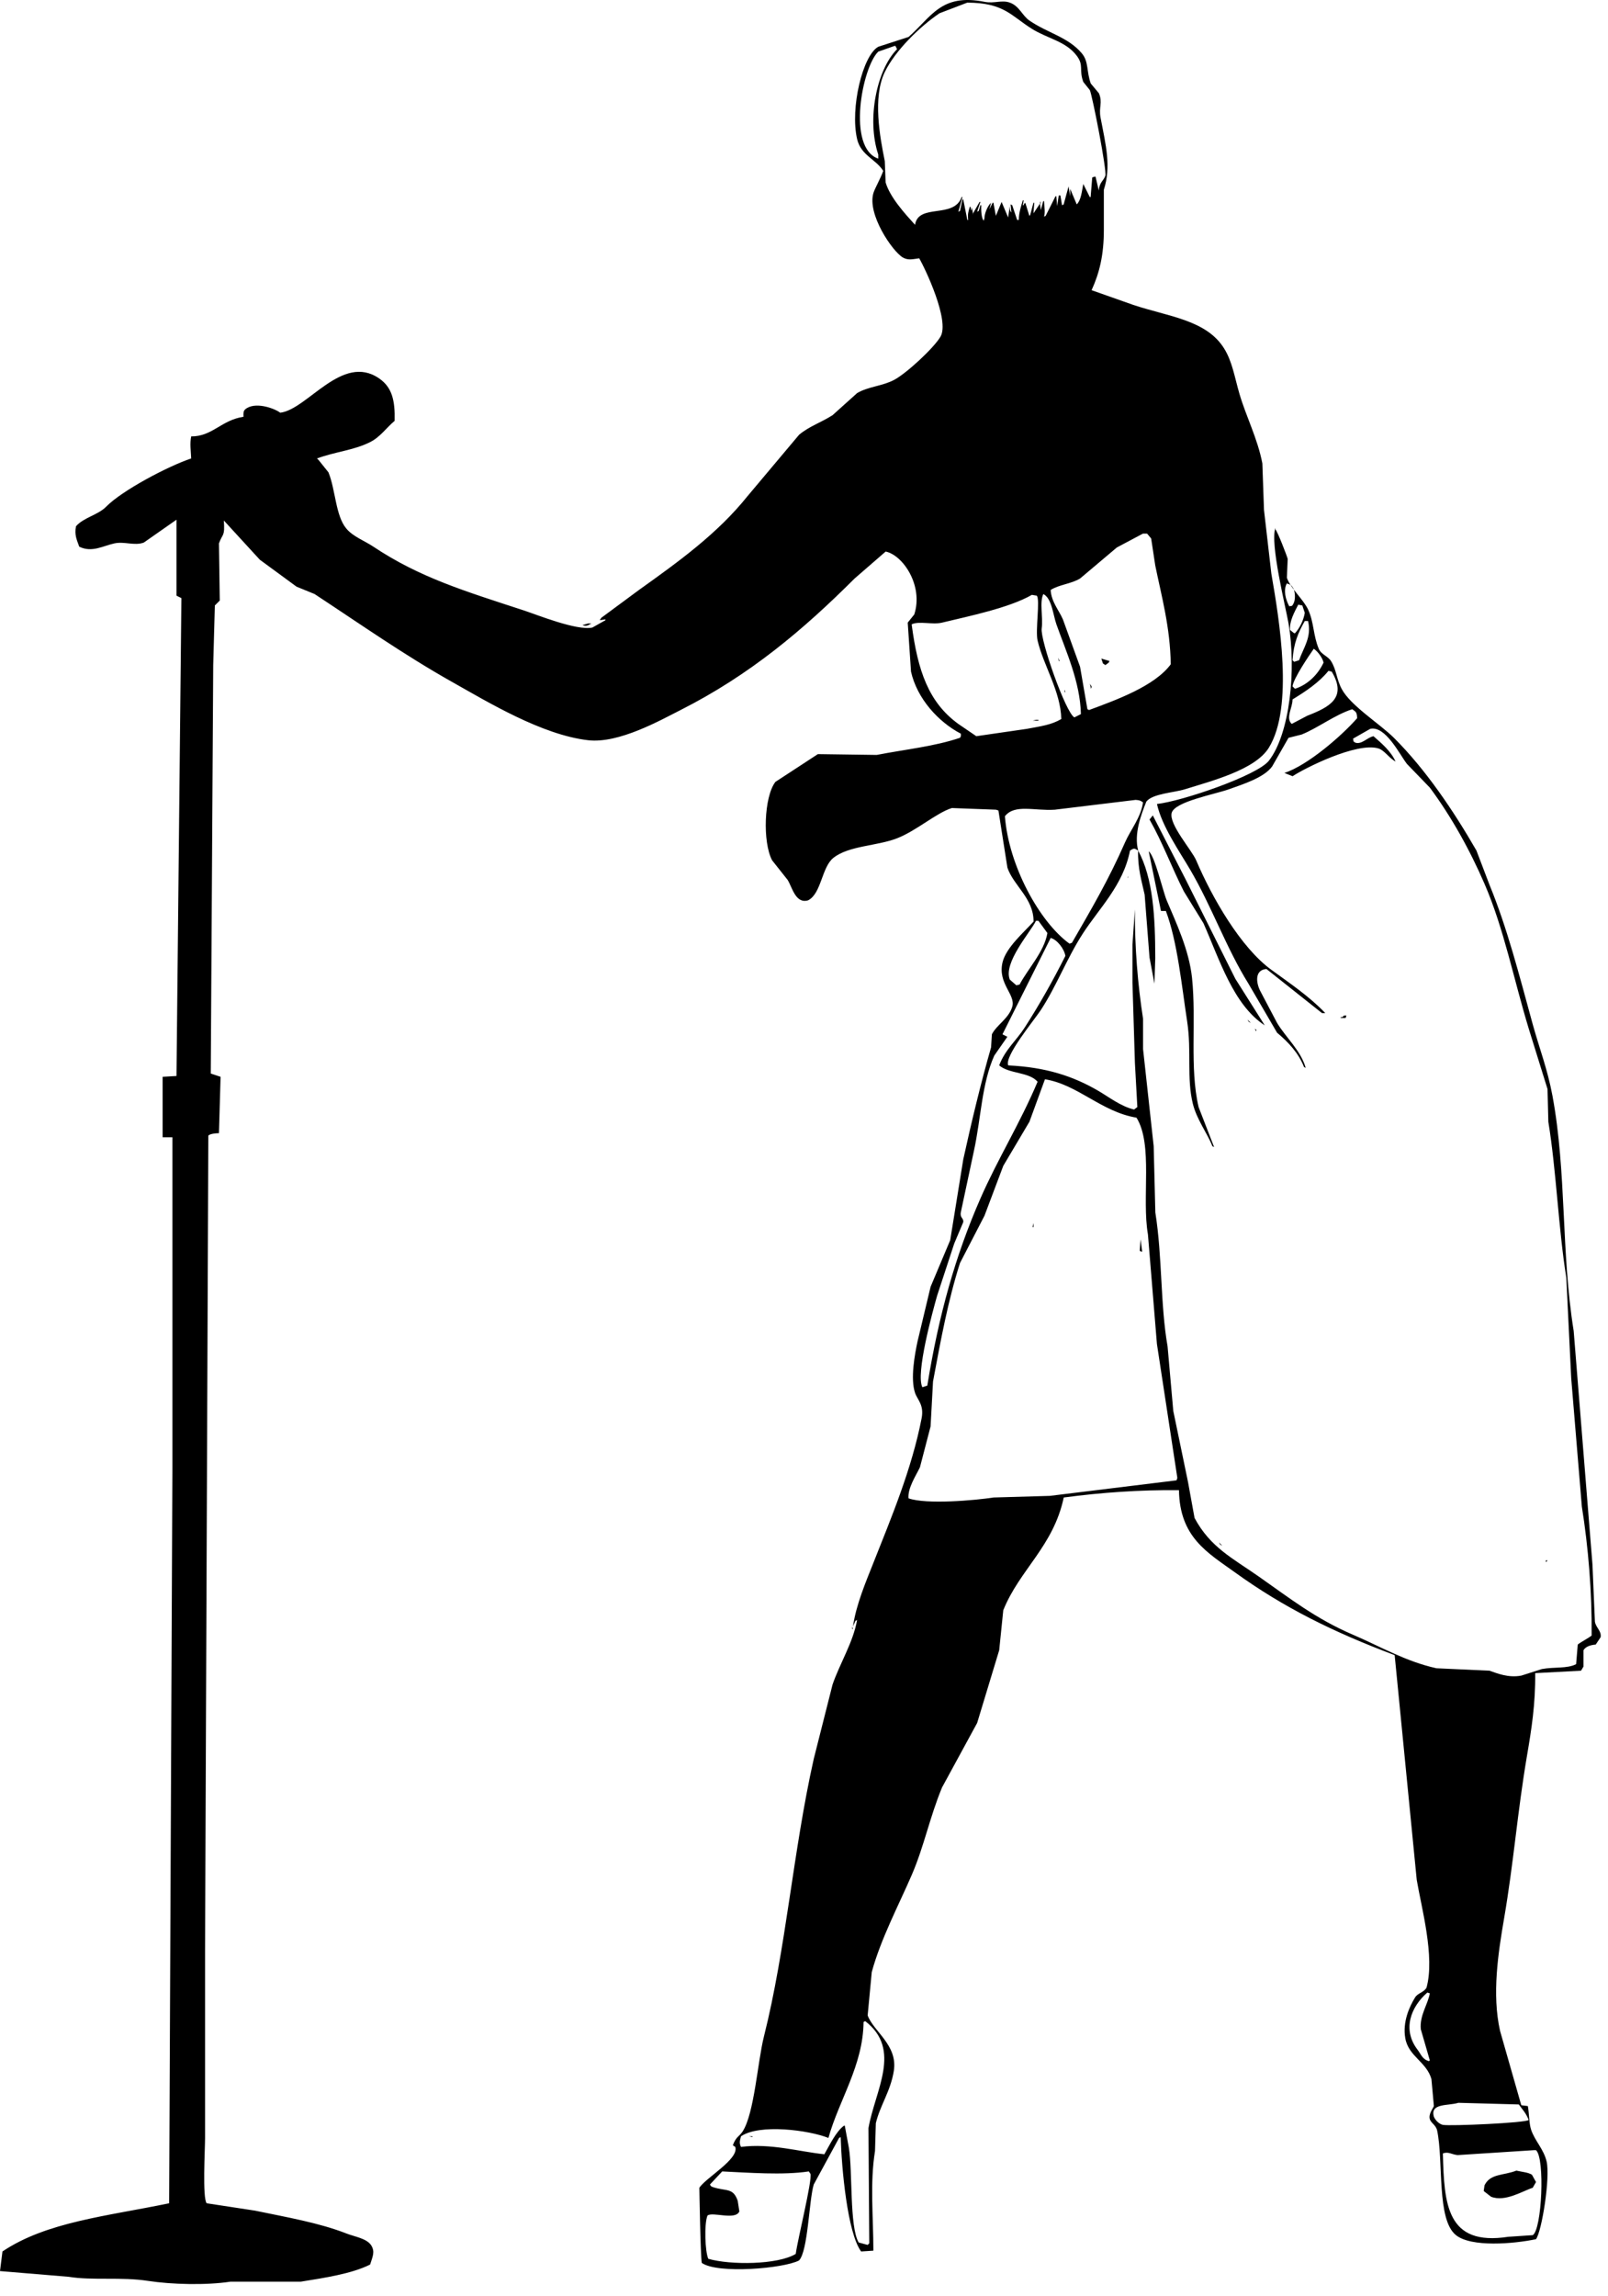 <?xml version="1.0" encoding="UTF-8" standalone="no"?>
<!DOCTYPE svg PUBLIC "-//W3C//DTD SVG 1.1//EN" "http://www.w3.org/Graphics/SVG/1.1/DTD/svg11.dtd">
<svg width="100%" height="100%" viewBox="0 0 124 177" version="1.1" xmlns="http://www.w3.org/2000/svg" xmlns:xlink="http://www.w3.org/1999/xlink" xml:space="preserve" xmlns:serif="http://www.serif.com/" style="fill-rule:evenodd;clip-rule:evenodd;stroke-linejoin:round;stroke-miterlimit:1.414;">
    <g transform="matrix(1,0,0,1,-523.769,-195.233)">
        <path d="M642.154,324.232C642.181,326.609 641.864,328.602 641.523,330.593C640.779,334.961 640.494,338.855 639.759,343.126C639.301,345.795 638.808,348.987 639.445,351.817C639.991,353.727 640.538,355.638 641.083,357.548C641.252,357.569 641.42,357.589 641.588,357.611C641.694,358.197 641.68,358.961 641.84,359.437C642.126,360.294 642.819,360.94 643.037,361.894C643.321,363.143 642.67,367.24 642.218,367.876C640.501,368.234 637.235,368.517 636.043,367.562C634.538,366.356 635.096,361.868 634.594,359.5C634.504,359.076 634.117,358.923 634.027,358.618C633.911,358.228 634.283,357.782 634.341,357.61C634.278,356.918 634.216,356.225 634.153,355.532C633.778,354.198 632.385,353.786 632.137,352.383C631.916,351.134 632.45,349.954 632.893,349.235C633.103,348.893 633.573,348.851 633.775,348.479C634.435,346.082 633.371,342.271 633.019,340.166C632.453,334.393 631.885,328.619 631.318,322.846C626.551,321.051 622.758,319.17 619.032,316.485C616.889,314.941 614.741,313.768 614.684,310.125C611.621,310.1 608.742,310.301 605.799,310.691C605.003,314.457 602.386,316.268 601.136,319.382C601.032,320.41 600.927,321.44 600.821,322.468C600.255,324.336 599.688,326.205 599.121,328.074C598.219,329.731 597.314,331.39 596.412,333.049C595.453,335.373 595.03,337.59 594.08,339.788C593.076,342.112 591.693,344.715 590.993,347.283C590.888,348.394 590.783,349.508 590.678,350.621C591.129,351.865 593.014,352.914 592.695,354.903C592.442,356.478 591.638,357.548 591.308,358.933C591.288,359.648 591.266,360.361 591.245,361.076C590.841,363.581 591.118,366.13 591.119,368.76C590.804,368.781 590.489,368.801 590.174,368.823C589.113,367.375 588.664,362.37 588.599,360.006C588.557,360.027 588.515,360.048 588.473,360.069C587.822,361.264 587.171,362.462 586.52,363.659C586.148,364.911 586.082,368.792 585.385,369.516C584.21,370.137 579.109,370.571 577.887,369.704C577.782,369.125 577.699,363.91 577.699,363.91C578.207,363.129 580.771,361.699 580.47,360.761C580.407,360.719 580.345,360.676 580.282,360.635C580.536,359.946 580.769,359.98 581.039,359.565C581.936,358.182 582.196,354.166 582.677,352.258C584.381,345.495 584.926,337.951 586.521,330.845C587.003,328.934 587.488,327.024 587.97,325.114C588.517,323.514 589.58,321.814 589.861,320.138C589.819,320.159 589.776,320.18 589.734,320.201C589.671,320.347 589.609,320.494 589.546,320.64C589.781,318.969 590.545,317.183 591.121,315.728C592.508,312.228 594.085,308.476 594.839,304.581C595.039,303.545 594.518,303.166 594.334,302.629C593.962,301.534 594.309,299.671 594.523,298.661C594.859,297.254 595.195,295.848 595.532,294.441C596.036,293.244 596.54,292.047 597.044,290.851C597.379,288.773 597.716,286.694 598.052,284.615C598.696,281.679 599.444,278.587 600.195,275.987C600.216,275.652 600.237,275.316 600.258,274.979C600.616,274.257 601.576,273.755 601.833,272.837C602.095,271.907 600.696,271.067 601.077,269.437C601.346,268.288 602.74,267.103 603.472,266.288C603.474,264.483 601.942,263.545 601.455,262.131C601.225,260.662 600.993,259.193 600.762,257.723C600.699,257.702 600.636,257.682 600.573,257.66C599.44,257.618 598.305,257.576 597.172,257.533C595.989,257.898 594.446,259.281 592.95,259.864C591.395,260.47 589.23,260.426 588.035,261.376C587.124,262.101 587.114,264.135 586.082,264.65C585.119,264.939 584.856,263.634 584.508,263.076C584.109,262.572 583.708,262.068 583.31,261.564C582.57,260.171 582.679,256.677 583.562,255.518C584.655,254.804 585.747,254.09 586.839,253.376C588.351,253.397 589.863,253.419 591.375,253.439C593.588,253.008 595.818,252.788 597.802,252.116C597.823,252.075 597.844,252.032 597.865,251.991C597.865,251.928 597.865,251.864 597.865,251.802C596.135,250.898 594.491,249.105 594.021,247.016C593.937,245.755 593.853,244.496 593.768,243.237C593.937,243.027 594.105,242.817 594.273,242.607C594.991,240.373 593.395,238.036 592.067,237.757C591.269,238.45 590.471,239.142 589.673,239.835C585.678,243.823 581.583,247.278 576.253,249.976C574.686,250.768 571.495,252.574 569.132,252.306C565.554,251.9 561.352,249.339 558.673,247.834C554.937,245.735 551.502,243.315 548.025,241.032C547.562,240.843 547.1,240.653 546.638,240.466C545.693,239.773 544.748,239.079 543.804,238.387C542.879,237.379 541.954,236.371 541.031,235.364C541.117,236.629 540.947,236.326 540.653,237.127C540.674,238.598 540.695,240.067 540.716,241.537C540.59,241.662 540.463,241.789 540.337,241.914C540.296,243.447 540.254,244.979 540.211,246.512C540.148,257.008 540.085,267.507 540.022,278.003C540.274,278.087 540.527,278.171 540.779,278.255C540.737,279.703 540.695,281.152 540.653,282.601C540.379,282.61 539.982,282.641 539.834,282.789C539.751,303.719 539.667,324.653 539.582,345.582C539.582,350.41 539.582,355.24 539.582,360.068C539.582,360.939 539.369,364.714 539.708,365.106C540.947,365.294 542.187,365.484 543.426,365.673C545.896,366.185 548.379,366.612 550.484,367.436C551.128,367.689 551.998,367.803 552.374,368.318C552.724,368.841 552.49,369.236 552.311,369.83C550.888,370.545 548.767,370.861 546.956,371.152C545.149,371.152 543.344,371.152 541.537,371.152C539.664,371.436 536.996,371.369 535.174,371.089C533.096,370.77 530.92,371.075 529.063,370.775C527.298,370.628 525.533,370.48 523.769,370.334C523.832,369.83 523.896,369.326 523.959,368.822C527.363,366.533 532.038,366.098 536.813,365.106C536.896,346.15 536.98,327.189 537.064,308.234C537.064,299.795 537.064,291.354 537.064,282.916C536.813,282.916 536.56,282.916 536.309,282.916C536.309,281.362 536.309,279.809 536.309,278.255C536.665,278.234 537.022,278.213 537.379,278.192C537.505,265.913 537.632,253.629 537.757,241.348C537.632,241.285 537.505,241.222 537.379,241.159C537.379,239.208 537.379,237.255 537.379,235.302C536.539,235.89 535.699,236.478 534.858,237.066C534.138,237.334 533.368,236.96 532.589,237.129C531.69,237.326 530.859,237.859 529.88,237.382C529.709,236.891 529.492,236.497 529.629,235.807C530.236,235.12 531.321,234.946 531.959,234.296C533.184,233.049 536.699,231.189 538.512,230.58C538.481,229.912 538.402,229.453 538.512,228.879C540.146,228.891 540.825,227.627 542.545,227.367C542.535,227.072 542.533,226.937 542.671,226.801C543.38,226.176 544.878,226.68 545.38,227.053C547.479,226.804 550.151,222.442 553.004,224.408C553.999,225.093 554.242,226.097 554.201,227.682C553.557,228.216 553.107,228.916 552.31,229.32C551.066,229.949 549.607,230.063 548.215,230.58C548.257,230.622 548.299,230.664 548.341,230.705C548.593,231.021 548.845,231.336 549.097,231.65C549.649,232.996 549.641,235.004 550.484,235.996C551.01,236.616 551.873,236.922 552.562,237.382C556.127,239.758 559.568,240.793 564.157,242.295C565.178,242.629 568.253,243.88 569.449,243.617C569.785,243.428 570.121,243.239 570.457,243.051C570.457,243.03 570.457,243.008 570.457,242.988C570.311,243.009 570.163,243.03 570.017,243.051C570.059,242.988 570.1,242.924 570.143,242.862C571.108,242.148 572.075,241.434 573.04,240.721C576.105,238.532 579.09,236.387 581.421,233.477C582.743,231.903 584.067,230.329 585.39,228.754C586.182,228.091 587.057,227.827 587.974,227.242C588.604,226.676 589.235,226.107 589.865,225.541C590.722,225.033 591.775,225.014 592.7,224.533C593.64,224.045 595.756,222.095 596.292,221.195C597.024,219.964 595.114,215.935 594.653,215.149C594.19,215.205 593.81,215.328 593.392,215.086C592.595,214.625 590.621,211.744 591.124,210.111C591.235,209.75 591.668,209.002 591.88,208.41C591.31,207.501 590.153,207.211 589.864,205.954C589.311,203.561 590.306,199.48 591.502,198.837C592.279,198.585 593.057,198.334 593.833,198.082C595.603,196.532 596.334,194.707 599.693,195.374C600.453,195.524 601.014,195.207 601.646,195.437C602.382,195.705 602.593,196.435 603.158,196.822C604.556,197.783 606.124,198.08 607.191,199.342C607.737,199.988 607.544,200.743 607.883,201.672C608.094,201.924 608.304,202.176 608.514,202.428C608.819,203.164 608.481,203.491 608.64,204.318C609.052,206.464 609.465,208.07 608.892,209.861C608.892,210.888 608.892,211.918 608.892,212.947C608.892,214.91 608.554,216.265 607.947,217.607C609.018,217.985 610.09,218.363 611.16,218.741C613.866,219.645 616.777,219.892 618.154,222.08C618.797,223.1 618.97,224.3 619.351,225.606C619.854,227.33 620.746,229.039 621.115,230.96C621.158,232.156 621.2,233.354 621.241,234.55C621.43,236.188 621.619,237.825 621.808,239.462C622.433,243.058 623.54,249.743 621.619,252.877C620.57,254.589 617.192,255.445 615.13,256.09C614.311,256.345 612.651,256.418 612.169,257.034C611.761,258.056 611.199,259.525 611.539,260.812C611.233,260.62 611.214,260.619 610.908,260.812C610.39,263.492 608.512,265.279 607.254,267.237C606.032,269.136 605.245,271.252 604.041,273.093C603.521,273.887 601.19,276.688 601.52,277.376C604.434,277.513 606.534,278.211 608.451,279.329C609.284,279.814 610.211,280.545 611.223,280.777C611.306,280.714 611.392,280.651 611.475,280.589C611.412,279.454 611.349,278.321 611.287,277.187C611.224,275.13 611.16,273.073 611.098,271.015C611.098,270.029 611.098,269.042 611.098,268.055C611.161,267.153 611.224,266.249 611.287,265.347C611.264,268.219 611.509,271.169 611.916,273.786C611.916,274.563 611.916,275.34 611.916,276.116C612.189,278.614 612.463,281.112 612.735,283.611C612.777,285.311 612.819,287.012 612.862,288.713C613.411,292.172 613.239,295.8 613.806,299.042C613.953,300.7 614.1,302.358 614.246,304.017C614.625,305.844 615.003,307.671 615.382,309.497C615.549,310.421 615.717,311.345 615.886,312.268C617.101,314.537 618.823,315.371 620.864,316.802C623.21,318.448 625.228,320.039 628.109,321.274C630.217,322.176 632.144,323.327 634.536,323.856C635.901,323.919 637.267,323.982 638.633,324.045C639.186,324.234 640.06,324.616 641.089,324.422C641.615,324.255 642.14,324.086 642.665,323.918C643.616,323.74 644.62,323.902 645.311,323.541C645.353,323.037 645.394,322.533 645.436,322.029C645.749,321.786 646.179,321.586 646.507,321.336C646.539,317.975 646.248,314.506 645.751,311.385C645.478,308.09 645.205,304.793 644.932,301.497C644.807,298.915 644.68,296.332 644.554,293.75C643.939,289.895 643.788,285.519 643.168,281.721C643.147,280.881 643.126,280.041 643.105,279.201C642.623,277.648 642.139,276.095 641.656,274.541C640.484,270.682 639.747,266.853 638.254,263.393C637.112,260.75 635.675,258.174 634.032,255.961C633.444,255.353 632.855,254.744 632.267,254.135C631.704,253.413 630.615,251.166 629.433,251.427C628.992,251.679 628.55,251.931 628.109,252.183C628.164,252.468 628.102,252.371 628.298,252.498C628.795,252.637 629.173,252.109 629.684,251.994C630.32,252.553 631.015,253.135 631.386,253.945C630.889,253.689 630.536,253.081 630.063,252.938C628.397,252.436 624.359,254.468 623.447,255.08C623.237,254.996 623.027,254.912 622.817,254.828C624.619,254.237 627.244,251.957 628.423,250.607C628.408,250.119 628.32,250.121 628.046,249.915C626.696,250.349 625.404,251.359 624.14,251.867C623.803,251.951 623.467,252.035 623.132,252.119C622.711,252.854 622.291,253.589 621.871,254.324C621.244,255.195 619.609,255.701 618.531,256.088C617.449,256.475 614.34,257.039 614.121,257.914C613.901,258.793 615.674,260.773 616.011,261.566C617.244,264.458 619.447,268.287 621.808,270.005C623.243,271.05 624.759,272.073 625.967,273.343C625.883,273.343 625.798,273.343 625.715,273.343C624.286,272.21 622.858,271.075 621.43,269.943C620.466,270.014 620.645,271.093 620.989,271.707C621.41,272.504 621.83,273.303 622.25,274.1C622.902,275.194 624.09,276.239 624.456,277.565C624.413,277.544 624.371,277.522 624.329,277.502C623.903,276.409 623.094,275.561 622.25,274.856C621.516,273.596 620.779,272.336 620.045,271.077C618.344,268.351 617.214,265.138 615.571,262.323C614.721,260.87 613.366,258.941 612.987,257.221C614.91,257.011 620.727,255.031 621.619,253.883C623.233,251.809 623.744,246.873 623.133,243.302C622.915,242.035 621.685,237.119 622.124,235.934C622.124,235.975 622.124,236.018 622.124,236.059C622.283,236.199 623.022,238.118 623.069,238.327C623.048,238.809 623.027,239.294 623.006,239.776C623.253,240.551 624.291,241.465 624.645,242.232C625.102,243.225 625.027,244.21 625.464,245.254C625.645,245.689 626.166,245.818 626.408,246.199C626.829,246.861 626.827,247.58 627.227,248.341C627.91,249.637 630.174,251.039 631.259,252.119C633.71,254.562 635.85,257.732 637.623,260.81C637.959,261.692 638.295,262.574 638.632,263.456C640.007,266.809 640.902,270.337 641.97,274.227C642.463,276.015 643.105,277.669 643.484,279.706C644.588,285.644 644.141,291.745 645.122,297.845C645.605,303.849 646.088,309.855 646.571,315.859C646.634,317.328 646.697,318.798 646.759,320.267C646.843,320.744 647.28,320.974 647.2,321.464C647.074,321.652 646.947,321.841 646.822,322.03C646.418,322.061 646.041,322.184 645.877,322.47C645.877,322.891 645.877,323.31 645.877,323.73C645.814,323.834 645.751,323.94 645.688,324.045C644.508,324.106 643.331,324.169 642.154,324.232ZM598.364,195.435C597.65,195.708 596.935,195.981 596.221,196.254C594.726,197.262 592.805,199.119 591.999,200.789C591.053,202.752 591.624,205.804 591.999,207.654C592.02,208.201 592.042,208.746 592.062,209.292C592.399,210.453 593.569,211.726 594.331,212.566C594.595,210.884 597.328,212.13 597.924,210.425C597.944,210.425 597.966,210.425 597.987,210.425C597.881,210.803 597.777,211.181 597.672,211.559C597.714,211.538 597.756,211.517 597.798,211.496C597.861,211.202 597.925,210.908 597.987,210.615C598.008,210.615 598.029,210.615 598.05,210.615C598.155,211.138 598.26,211.664 598.365,212.189C598.386,212.189 598.407,212.189 598.428,212.189C598.382,211.725 598.441,211.57 598.553,211.181C598.574,211.181 598.595,211.181 598.616,211.181C598.637,211.286 598.658,211.391 598.679,211.495C598.699,211.411 598.721,211.327 598.741,211.243C598.762,211.432 598.784,211.621 598.804,211.81C598.804,211.768 598.804,211.725 598.804,211.684C598.973,211.39 599.14,211.096 599.308,210.802C599.329,210.802 599.35,210.802 599.371,210.802C599.287,211.054 599.203,211.306 599.119,211.558C599.161,211.537 599.203,211.516 599.245,211.495C599.287,211.349 599.329,211.201 599.371,211.055C599.392,211.055 599.413,211.055 599.434,211.055C599.422,211.452 599.444,212.023 599.622,212.251C599.643,212.188 599.664,212.126 599.685,212.062C599.675,211.729 599.915,211.124 600.189,210.867C600.147,211.035 600.105,211.202 600.062,211.371C600.147,211.202 600.231,211.035 600.314,210.867C600.336,210.867 600.356,210.867 600.377,210.867C600.44,211.202 600.504,211.538 600.565,211.874C600.713,211.518 600.86,211.16 601.007,210.804C601.174,211.202 601.343,211.602 601.511,212C601.553,211.707 601.595,211.412 601.637,211.119C601.64,211.404 601.649,211.48 601.763,211.622C601.742,211.412 601.721,211.202 601.7,210.992C601.742,211.013 601.784,211.035 601.826,211.055C601.953,211.433 602.079,211.811 602.205,212.189C602.246,212.189 602.288,212.189 602.331,212.189C602.345,211.572 602.509,211.146 602.645,210.677C602.666,210.677 602.687,210.677 602.708,210.677C602.687,210.803 602.666,210.929 602.645,211.055C602.666,211.055 602.687,211.055 602.708,211.055C602.787,210.865 602.706,210.98 602.834,210.867C602.938,211.202 603.044,211.538 603.148,211.874C603.169,211.853 603.19,211.832 603.211,211.811C603.294,211.496 603.379,211.181 603.463,210.867C603.484,210.867 603.505,210.867 603.526,210.867C603.505,211.139 603.483,211.412 603.463,211.685C603.631,211.433 603.799,211.181 603.967,210.929C603.988,211.097 604.009,211.265 604.03,211.433C604.093,211.202 604.156,210.971 604.218,210.74C604.239,210.74 604.26,210.74 604.281,210.74C604.301,211.318 604.384,211.522 604.281,211.937C604.323,211.916 604.364,211.895 604.406,211.874C604.659,211.371 604.911,210.867 605.163,210.363C605.184,210.363 605.206,210.363 605.226,210.363C605.247,210.615 605.268,210.867 605.289,211.119C605.331,210.846 605.373,210.572 605.415,210.3C605.457,210.3 605.499,210.3 605.541,210.3C605.583,210.552 605.625,210.804 605.667,211.056C605.71,211.035 605.751,211.014 605.793,210.993C605.919,210.532 606.045,210.069 606.171,209.608C606.214,209.86 606.256,210.112 606.297,210.364C606.297,210.133 606.297,209.901 606.297,209.671C606.297,209.713 606.297,209.755 606.297,209.797C606.466,210.196 606.634,210.595 606.801,210.993C607.144,210.645 607.192,209.993 607.305,209.419C607.327,209.461 607.347,209.503 607.368,209.545C607.515,209.839 607.662,210.133 607.808,210.427C607.83,210.427 607.85,210.427 607.871,210.427C607.913,209.923 607.955,209.419 607.997,208.915C608.06,208.894 608.123,208.873 608.186,208.852C608.207,208.852 608.228,208.852 608.249,208.852C608.334,209.208 608.417,209.566 608.502,209.922C608.554,209.272 608.861,209.191 609.006,208.789C609.142,208.41 607.995,202.552 607.808,202.175C607.641,201.966 607.473,201.755 607.304,201.546C606.958,200.582 607.367,200.284 606.8,199.53C605.959,198.408 604.554,198.215 603.335,197.451C601.71,196.429 601.196,195.453 598.364,195.435ZM592.756,198.773C592.336,198.92 591.916,199.067 591.496,199.214C590.252,200.41 589.061,206.64 591.496,207.464C591.496,207.36 591.496,207.255 591.496,207.15C590.59,204.44 591.375,200.608 592.945,199.025C592.903,198.942 592.862,198.857 592.819,198.773C592.799,198.773 592.777,198.773 592.756,198.773ZM608.13,209.04C608.151,209.144 608.172,209.249 608.193,209.354C608.172,209.249 608.151,209.144 608.13,209.04ZM602.712,210.551C602.733,210.593 602.753,210.634 602.775,210.677C602.753,210.634 602.732,210.593 602.712,210.551ZM604.035,210.614C604.056,210.655 604.077,210.698 604.098,210.739C604.077,210.698 604.056,210.655 604.035,210.614ZM603.972,210.739C603.993,210.802 604.014,210.866 604.035,210.928C604.014,210.928 603.993,210.928 603.972,210.928C603.972,210.866 603.972,210.803 603.972,210.739ZM606.743,210.866C606.786,210.866 606.829,210.866 606.87,210.866C606.829,210.866 606.786,210.866 606.743,210.866ZM611.91,236.373C611.238,236.729 610.566,237.087 609.894,237.444C608.95,238.241 608.003,239.04 607.058,239.837C606.358,240.256 605.434,240.307 604.79,240.72C604.839,241.632 605.433,242.288 605.734,242.987C606.175,244.205 606.617,245.422 607.057,246.64C607.246,247.732 607.435,248.824 607.624,249.914C607.666,249.935 607.708,249.956 607.75,249.977C609.854,249.198 612.813,248.132 614.051,246.45C614.01,243.594 613.337,241.188 612.855,238.829C612.75,238.137 612.645,237.444 612.54,236.751C612.435,236.625 612.33,236.499 612.225,236.373C612.12,236.373 612.016,236.373 611.91,236.373ZM623,240.216C622.713,240.745 622.917,241.474 623.189,241.979C623.473,241.925 623.377,241.986 623.503,241.791C623.675,241.514 623.661,240.904 623.503,240.594C623.377,240.376 623.278,240.292 623,240.216ZM604.224,241.034C603.916,241.68 604.218,242.831 604.099,243.679C603.97,244.584 605.96,250.208 606.619,250.544C606.787,250.46 606.955,250.376 607.123,250.292C607.064,247.792 605.963,245.437 605.232,243.364C604.977,242.64 604.881,241.358 604.224,241.034ZM603.342,241.097C601.595,242.101 598.532,242.728 596.411,243.239C595.676,243.416 594.663,243.097 594.079,243.365C594.079,243.386 594.079,243.406 594.079,243.428C594.541,246.931 595.375,249.387 597.671,251.049C598.133,251.364 598.595,251.679 599.057,251.994C600.359,251.805 601.662,251.615 602.964,251.427C604.049,251.222 604.829,251.129 605.61,250.671C605.561,248.524 604.237,246.551 603.783,244.625C603.597,243.844 603.991,241.467 603.72,241.16C603.595,241.139 603.468,241.118 603.342,241.097ZM623.883,241.853C623.599,242.406 623.185,243.14 623.252,243.805C623.356,243.89 623.462,243.974 623.567,244.057C623.588,244.057 623.609,244.057 623.63,244.057C623.977,243.677 624.286,243.093 624.386,242.483C624.323,242.295 624.259,242.105 624.197,241.916C624.093,241.896 623.987,241.874 623.883,241.853ZM569.884,243.05C569.926,243.05 569.968,243.05 570.011,243.05C569.968,243.05 569.926,243.05 569.884,243.05ZM624.387,243.112C623.879,244.01 623.526,244.815 623.442,246.135C623.484,246.176 623.526,246.219 623.568,246.26C623.694,246.219 623.82,246.176 623.947,246.135C624.305,245.131 624.931,244.352 624.639,243.112C624.555,243.112 624.47,243.112 624.387,243.112ZM569.38,243.238C569.422,243.238 569.464,243.238 569.507,243.238C569.464,243.238 569.422,243.238 569.38,243.238ZM569.128,243.301C569.213,243.301 569.296,243.301 569.38,243.301C569.338,243.322 569.296,243.343 569.255,243.364C569.095,243.476 568.902,243.526 568.688,243.427C568.834,243.386 568.98,243.343 569.128,243.301ZM625.079,245.253C624.686,245.821 623.518,247.533 623.441,248.151C623.504,248.214 623.567,248.276 623.63,248.339C624.623,248.022 625.407,247.233 625.834,246.323C625.762,245.95 625.366,245.435 625.079,245.253ZM605.358,245.946C605.4,246.03 605.441,246.114 605.483,246.198C605.462,246.198 605.441,246.198 605.42,246.198C605.4,246.114 605.379,246.03 605.358,245.946ZM608.697,246.009C608.907,246.072 609.117,246.136 609.327,246.198C609.306,246.241 609.285,246.282 609.264,246.324C609.179,246.387 609.096,246.45 609.012,246.512C608.949,246.471 608.886,246.428 608.823,246.387C608.781,246.261 608.739,246.136 608.697,246.009ZM626.214,246.954C625.485,247.858 624.45,248.542 623.442,249.159C623.449,249.798 622.887,250.587 623.379,251.048C623.777,250.839 624.177,250.628 624.575,250.418C626.299,249.747 627.661,249.036 626.466,247.018C626.382,246.996 626.297,246.975 626.214,246.954ZM612.037,247.269C612.079,247.269 612.12,247.269 612.163,247.269C612.12,247.269 612.079,247.269 612.037,247.269ZM611.91,247.332C611.953,247.332 611.994,247.332 612.037,247.332C611.994,247.332 611.953,247.332 611.91,247.332ZM611.785,247.396C611.827,247.396 611.868,247.396 611.91,247.396C611.868,247.396 611.827,247.396 611.785,247.396ZM607.814,247.962C607.958,248.171 607.993,248.165 607.877,248.34C607.877,248.298 607.877,248.256 607.877,248.214C607.856,248.13 607.837,248.046 607.814,247.962ZM605.862,248.402C605.883,248.465 605.904,248.528 605.925,248.59C605.904,248.59 605.883,248.59 605.862,248.59C605.862,248.528 605.862,248.466 605.862,248.402ZM601.641,249.851C601.662,249.894 601.682,249.936 601.704,249.978C601.682,249.936 601.662,249.894 601.641,249.851ZM603.656,250.733C603.719,250.733 603.783,250.733 603.845,250.733C603.845,250.754 603.845,250.774 603.845,250.796C603.698,250.796 603.551,250.796 603.404,250.796C603.488,250.774 603.572,250.754 603.656,250.733ZM611.344,256.905C609.266,257.157 607.185,257.409 605.107,257.661C603.504,257.761 602.016,257.21 601.262,258.165C601.547,261.969 603.925,266.31 606.24,267.989C606.303,267.968 606.367,267.948 606.429,267.926C607.915,265.35 609.266,263.059 610.526,260.18C610.946,259.219 611.759,258.253 611.911,257.093C611.709,256.969 611.696,256.93 611.344,256.905ZM612.667,258.103C613.508,259.74 614.347,261.377 615.188,263.015C616.468,265.576 617.751,268.138 619.032,270.699C619.787,271.896 620.544,273.092 621.3,274.289C618.878,272.711 617.808,269.205 616.574,266.416C616.07,265.598 615.566,264.779 615.061,263.96C614.144,262.154 613.41,260.167 612.415,258.418C612.498,258.312 612.583,258.206 612.667,258.103ZM611.533,260.81C612.69,262.932 612.855,265.925 612.856,269.124C612.835,269.774 612.813,270.425 612.793,271.075C612.667,270.404 612.541,269.732 612.414,269.06C612.289,267.444 612.163,265.827 612.037,264.21C611.809,263.161 611.498,262.196 611.533,260.81ZM612.352,260.873C612.822,261.208 613.443,263.946 613.738,264.651C614.448,266.343 615.467,268.471 615.692,270.634C616.036,273.947 615.491,277.543 616.197,280.586C616.595,281.613 616.994,282.643 617.393,283.672C617.351,283.651 617.309,283.629 617.267,283.609C616.862,282.594 616.053,281.546 615.755,280.334C615.266,278.351 615.67,276.298 615.314,273.974C614.903,271.294 614.568,267.833 613.675,265.471C613.549,265.471 613.423,265.471 613.297,265.471C612.981,263.938 612.667,262.405 612.352,260.873ZM610.777,262.763C610.761,262.855 610.801,262.826 610.714,262.952C610.734,262.889 610.756,262.825 610.777,262.763ZM603.656,266.227C603.257,267.072 601.113,269.459 601.64,270.761C601.808,270.907 601.976,271.056 602.144,271.202C602.228,271.181 602.312,271.159 602.396,271.139C603.033,269.928 604.294,268.615 604.539,267.171C604.308,266.857 604.077,266.541 603.846,266.227C603.783,266.227 603.72,266.227 603.656,266.227ZM604.791,267.55C603.552,270.027 602.312,272.504 601.073,274.981C601.199,275.044 601.325,275.107 601.451,275.17C601.115,275.653 600.779,276.136 600.443,276.618C599.467,278.799 599.423,281.455 598.868,283.987C598.532,285.561 598.195,287.135 597.86,288.711C597.785,289.157 598.097,289.132 598.048,289.467C597.817,290.013 597.586,290.559 597.356,291.105C596.915,292.448 596.473,293.793 596.033,295.135C595.68,296.386 594.366,301.163 594.898,302.189C595.024,302.148 595.15,302.105 595.277,302.064C596.167,296.574 597.455,292.018 599.372,287.64C600.723,284.558 602.425,281.853 603.783,278.634C603.113,277.864 601.595,278.042 600.82,277.374C601.276,276.165 602.144,275.455 602.775,274.478C603.924,272.693 604.987,270.803 605.924,268.935C605.844,268.403 605.29,267.671 604.791,267.55ZM614.431,272.021C614.431,272.126 614.431,272.231 614.431,272.335C614.431,272.23 614.431,272.126 614.431,272.021ZM627.41,273.532C627.473,273.532 627.537,273.532 627.599,273.532C627.578,273.595 627.557,273.658 627.536,273.721C627.409,273.721 627.283,273.721 627.157,273.721C627.157,273.7 627.157,273.678 627.157,273.658C627.199,273.658 627.242,273.658 627.283,273.658C627.327,273.616 627.369,273.575 627.41,273.532ZM619.976,273.847C620.06,273.931 620.144,274.015 620.228,274.099C620.031,273.997 620.079,274.042 619.976,273.847ZM612.541,273.974C612.541,274.057 612.541,274.142 612.541,274.226C612.541,274.142 612.541,274.057 612.541,273.974ZM613.233,274.478C613.233,274.603 613.233,274.73 613.233,274.855C613.233,274.729 613.233,274.603 613.233,274.478ZM620.543,274.54C620.585,274.582 620.627,274.624 620.668,274.666C620.648,274.687 620.627,274.708 620.605,274.729C620.585,274.666 620.563,274.603 620.543,274.54ZM612.604,275.17C612.625,275.212 612.647,275.254 612.667,275.296C612.646,275.254 612.625,275.212 612.604,275.17ZM624.45,277.563C624.47,277.604 624.492,277.647 624.513,277.688C624.492,277.647 624.47,277.604 624.45,277.563ZM600.632,278.004C600.674,278.004 600.717,278.004 600.758,278.004C600.717,278.004 600.674,278.004 600.632,278.004ZM600.758,278.067C600.801,278.067 600.843,278.067 600.884,278.067C600.843,278.067 600.801,278.067 600.758,278.067ZM604.35,278.445C603.952,279.536 603.552,280.628 603.153,281.719C602.482,282.853 601.809,283.987 601.136,285.12C600.655,286.4 600.17,287.682 599.688,288.962C599.057,290.18 598.427,291.398 597.797,292.615C596.874,295.514 596.325,298.494 595.718,301.747C595.655,302.901 595.592,304.057 595.53,305.211C595.256,306.26 594.984,307.311 594.71,308.359C594.424,308.968 593.755,309.959 593.828,310.754C595.196,311.244 598.987,310.91 600.381,310.691C601.83,310.649 603.28,310.607 604.729,310.565C607.985,310.167 611.241,309.767 614.496,309.368C614.517,309.305 614.537,309.243 614.559,309.18C614.034,305.738 613.51,302.294 612.984,298.851C612.754,296.038 612.522,293.225 612.292,290.412C611.802,287.593 612.699,283.476 611.409,281.406C608.697,280.956 606.887,278.853 604.35,278.445ZM610.84,279.894C610.861,279.936 610.882,279.978 610.903,280.02C610.882,279.978 610.86,279.936 610.84,279.894ZM603.468,289.529C603.468,289.634 603.468,289.739 603.468,289.844C603.447,289.844 603.426,289.844 603.405,289.844C603.405,289.823 603.405,289.801 603.405,289.781C603.426,289.697 603.446,289.613 603.468,289.529ZM611.722,290.789C611.764,291.104 611.806,291.419 611.848,291.733C611.827,291.733 611.806,291.733 611.785,291.733C611.743,291.712 611.701,291.692 611.658,291.67C611.68,291.377 611.701,291.083 611.722,290.789ZM617.771,314.155C617.854,314.239 617.938,314.323 618.022,314.407C617.825,314.306 617.875,314.351 617.771,314.155ZM642.975,315.541C643.016,315.541 643.058,315.541 643.1,315.541C643.013,315.662 643.094,315.579 642.975,315.667C642.975,315.625 642.975,315.583 642.975,315.541ZM589.479,320.642C589.5,320.705 589.521,320.769 589.542,320.831C589.521,320.831 589.5,320.831 589.479,320.831C589.479,320.769 589.479,320.705 589.479,320.642ZM589.418,320.831C589.438,320.874 589.459,320.915 589.48,320.957C589.459,320.915 589.438,320.874 589.418,320.831ZM633.837,348.858C632.566,349.965 631.887,351.706 633.081,353.266C633.355,353.623 633.455,354.016 633.964,354.148C633.985,354.127 634.006,354.106 634.027,354.085C633.797,353.288 633.566,352.49 633.334,351.692C633.225,350.633 633.892,349.745 634.027,348.921C633.964,348.899 633.9,348.879 633.837,348.858ZM590.488,351.063C590.445,351.084 590.404,351.105 590.362,351.126C590.33,354.48 588.465,357.146 587.652,360.069C586.139,359.463 582.333,358.968 580.91,359.943C580.824,360.286 580.761,360.45 580.91,360.761C583.182,360.467 585.395,361.127 587.338,361.328C587.736,360.639 588.22,359.596 588.851,359.123C588.872,359.123 588.892,359.123 588.914,359.123C589.018,359.689 589.123,360.257 589.228,360.823C589.527,362.625 589.268,366.914 589.985,368.129C590.215,368.192 590.446,368.256 590.677,368.318C590.72,368.276 590.761,368.234 590.803,368.192C590.782,365.232 590.761,362.271 590.74,359.312C591.247,356.397 593.349,353.262 590.488,351.063ZM636.232,357.36C635.472,357.607 634.034,357.361 634.34,358.43C634.445,358.697 634.753,359.006 635.034,359.061C635.585,359.168 641.476,358.909 641.649,358.682C641.436,358.125 641.184,357.907 640.893,357.487C639.341,357.444 637.786,357.403 636.232,357.36ZM581.541,359.943C581.624,359.943 581.709,359.943 581.793,359.943C581.793,359.964 581.793,359.985 581.793,360.006C581.709,359.985 581.624,359.964 581.541,359.943ZM642.029,361.014C640.075,361.14 638.123,361.266 636.169,361.392C635.691,361.339 635.453,361.101 635.035,361.266C635.134,365.187 635.323,368.425 640.075,367.691C640.705,367.648 641.335,367.606 641.965,367.564C642.67,367.15 642.92,361.63 642.218,361.014C642.154,361.014 642.092,361.014 642.029,361.014ZM640.705,362.589C641.166,362.696 641.585,362.714 641.902,362.903C642.007,363.091 642.113,363.28 642.217,363.469C642.133,363.615 642.049,363.764 641.964,363.91C641.197,364.154 639.831,365.032 638.751,364.602C638.563,364.455 638.373,364.308 638.184,364.162C638.205,364.016 638.227,363.867 638.247,363.721C638.695,362.802 639.701,362.981 640.705,362.589ZM579.461,362.651C579.147,362.987 578.832,363.323 578.517,363.659C578.618,363.829 578.538,363.745 578.705,363.847C579.764,364.208 580.299,363.866 580.658,364.918C580.7,365.19 580.743,365.463 580.784,365.736C580.474,366.441 578.732,365.742 578.328,366.05C578.061,366.679 578.138,368.856 578.39,369.388C580.096,369.879 583.736,369.857 585.132,369.011C585.278,367.902 586.417,363.32 586.267,362.838C586.225,362.775 586.182,362.712 586.14,362.65C584.155,362.956 581.438,362.741 579.461,362.651Z"/>
    </g>
</svg>
